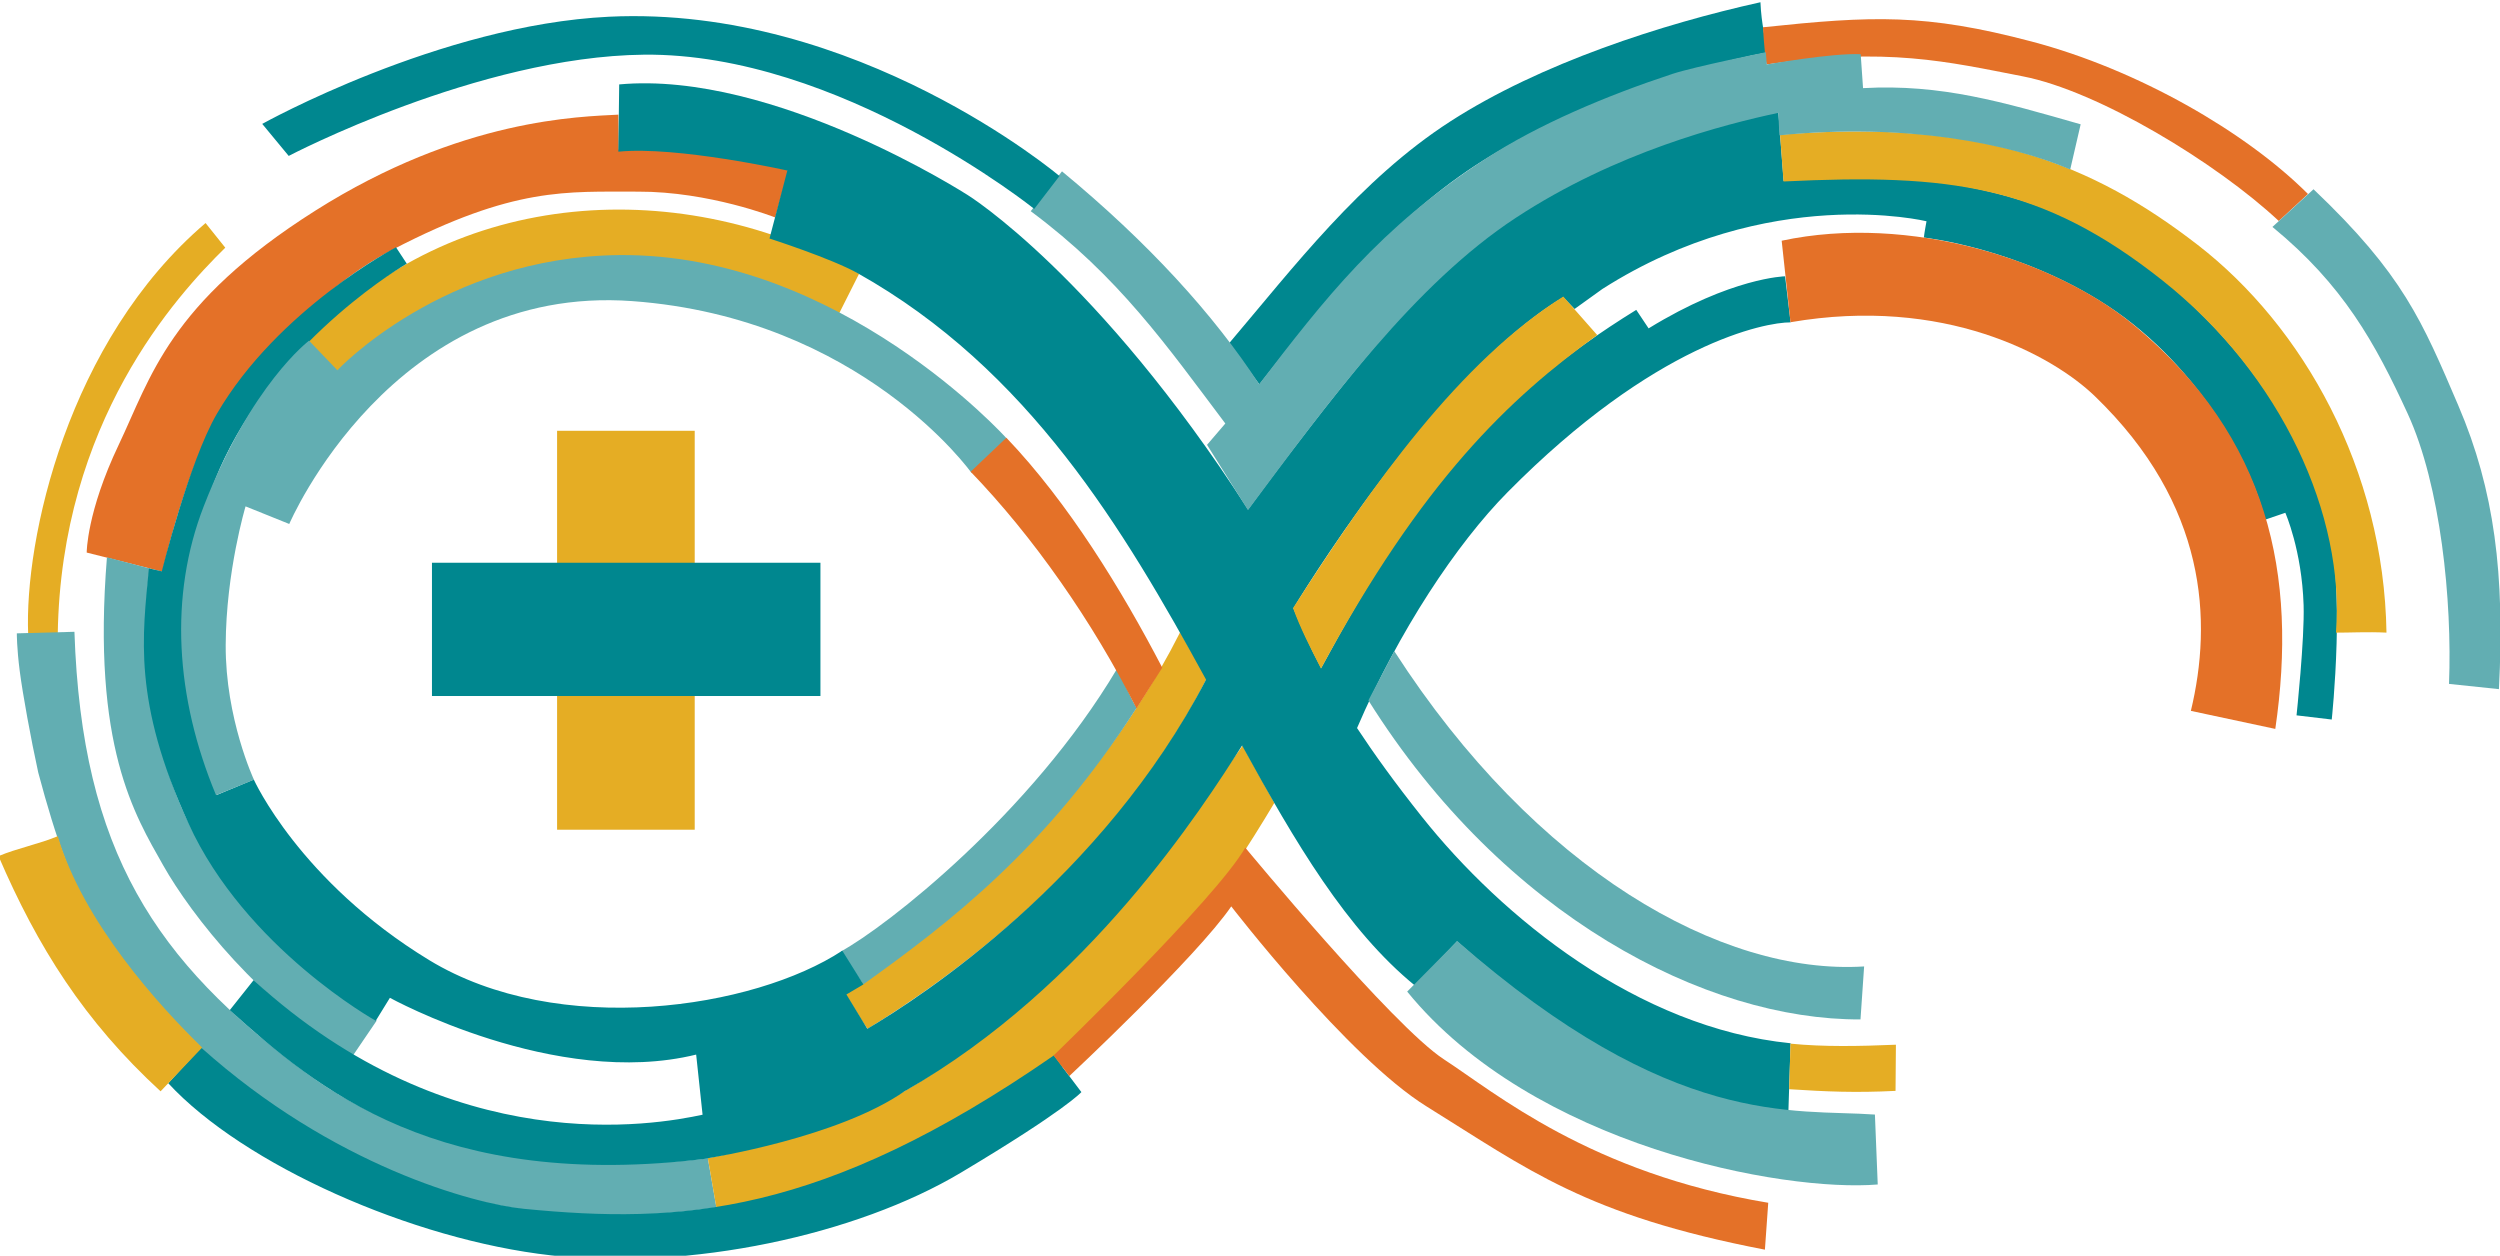 <?xml version="1.0" encoding="UTF-8" standalone="no"?>
<!-- Created with Inkscape (http://www.inkscape.org/) -->

<svg
   xmlns:dc="http://purl.org/dc/elements/1.1/"
   xmlns:cc="http://creativecommons.org/ns#"
   xmlns:rdf="http://www.w3.org/1999/02/22-rdf-syntax-ns#"
   xmlns:svg="http://www.w3.org/2000/svg"
   xmlns="http://www.w3.org/2000/svg"
   xmlns:sodipodi="http://sodipodi.sourceforge.net/DTD/sodipodi-0.dtd"
   xmlns:inkscape="http://www.inkscape.org/namespaces/inkscape"
   width="28.435mm"
   height="14.283mm"
   viewBox="0 0 100.752 50.607"
   id="svg8727"
   version="1.1"
   inkscape:version="0.91 r"
   sodipodi:docname="ArdunioLOgo.svg">
  <defs
     id="defs8729" />
  <sodipodi:namedview
     id="base"
     pagecolor="#ffffff"
     bordercolor="#666666"
     borderopacity="1.0"
     inkscape:pageopacity="0.0"
     inkscape:pageshadow="2"
     inkscape:zoom="8.0000002"
     inkscape:cx="58.783218"
     inkscape:cy="31.894268"
     inkscape:document-units="px"
     inkscape:current-layer="layer1"
     showgrid="false"
     fit-margin-top="0"
     fit-margin-left="0"
     fit-margin-right="0"
     fit-margin-bottom="0"
     showguides="true"
     inkscape:guide-bbox="true"
     inkscape:window-width="1301"
     inkscape:window-height="744"
     inkscape:window-x="65"
     inkscape:window-y="24"
     inkscape:window-maximized="1">
    <sodipodi:guide
       position="74.633,50.392"
       orientation="0,1"
       id="guide12590" />
    <sodipodi:guide
       position="83.883,-0.358"
       orientation="0,1"
       id="guide12592" />
  </sodipodi:namedview>
  <g
     inkscape:label="Capa 1"
     inkscape:groupmode="layer"
     id="layer1"
     transform="translate(77.579,-332.698)"
     style="display:inline">
    <g
       id="g12594">
      <g
         transform="matrix(0.278,0,0,0.278,-2.614,220.363)"
         id="g8249">
        <g
           id="g8215"
           transform="translate(-0.079,0.594)">
          <path
             sodipodi:nodetypes="ccccc"
             inkscape:connector-curvature="0"
             id="path9398"
             d="m 27.054,32.411 2.857,3.571 C 22.768,43.006 6.089,61.262 5.625,92.054 l -4.286,0 C 0.759,78.295 7.054,49.464 27.054,32.411 Z"
             style="opacity:1;fill:#e5ad24;fill-opacity:1;fill-rule:evenodd;stroke:none;stroke-width:1px;stroke-linecap:butt;stroke-linejoin:miter;stroke-opacity:1"
             transform="translate(-266.833,403.411)" />
          <path
             sodipodi:nodetypes="ccscccczc"
             inkscape:connector-curvature="0"
             id="path9400"
             d="M -0.306,91.89 8.044,91.664 c 1.073,31.988 11.821,47.756 33.406,63.819 17.176,12.782 39.954,14.571 58.421,12.529 l 1.239,7.111 C 79.369,178.172 54.821,176.806 27.505,153.068 11.956,137.644 8.061,131.779 2.796,112.059 1.719,107.129 0.551,100.734 0.115,97.357 -0.322,93.981 -0.306,91.89 -0.306,91.89 Z"
             style="opacity:1;fill:#62aeb2;fill-opacity:1;fill-rule:evenodd;stroke:none;stroke-width:0.9;stroke-linecap:butt;stroke-linejoin:miter;stroke-miterlimit:4;stroke-dasharray:none;stroke-opacity:1"
             transform="translate(-266.833,403.411)" />
          <path
             sodipodi:nodetypes="ccssscscczzc"
             inkscape:connector-curvature="0"
             id="path9402"
             d="m 9.821,80.179 10.982,2.768 c 0,0 4.189,-18.892 10.536,-26.429 6.559,-7.789 13.818,-15.579 22.857,-20.268 17.622,-9.142 25.19,-8.359 35.536,-8.393 10.345,-0.034 19.911,3.75 19.911,3.75 l 1.843,-6.655 c 0.386,-1.393 -18.209,-4.227 -24.536,-3.188 l -0.048,-5.069 c -5.467,0.308 -22.725,0.495 -43.955,13.93 -21.23,13.435 -23.823,24.15 -28.482,33.929 -4.659,9.778 -4.643,15.625 -4.643,15.625 z"
             style="opacity:1;fill:#e47128;fill-opacity:1;fill-rule:evenodd;stroke:none;stroke-width:1px;stroke-linecap:butt;stroke-linejoin:miter;stroke-opacity:1"
             transform="translate(-266.833,403.411)" />
          <path
             sodipodi:nodetypes="ccccc"
             inkscape:connector-curvature="0"
             id="path9404"
             d="m 100.336,167.17 c 0.144,2.461 0.534,5.792 0.913,8.276 18.365,-2.517 61.795,-20.677 79.892,-58.551 -2.147,-2.862 -2.644,-4.784 -4.79,-7.646 -17.936,34.949 -56.025,57.08 -76.015,57.922 z"
             style="fill:none;fill-opacity:1;fill-rule:evenodd;stroke:none;stroke-width:1px;stroke-linecap:butt;stroke-linejoin:miter;stroke-opacity:1"
             transform="translate(-266.833,403.411)" />
          <path
             style="opacity:1;fill:#e5ad24;fill-opacity:1;fill-rule:evenodd;stroke:none;stroke-width:1px;stroke-linecap:butt;stroke-linejoin:miter;stroke-opacity:1"
             d="m 101.099,175.118 -1.232,-7.141 c 19.948,-4.081 28.14,-7.804 45.223,-21.74 14.537,-11.858 24.057,-26.704 32.31,-38.076 l 4.589,8.311 c -15.038,25.2 -38.065,54.354 -76.032,58.159 z"
             id="path9406"
             inkscape:connector-curvature="0"
             sodipodi:nodetypes="ccsccsc"
             transform="translate(-266.833,403.411)" />
          <path
             sodipodi:nodetypes="czcczcc"
             inkscape:connector-curvature="0"
             id="path9408"
             d="m 12.756,80.868 c -2.21,27.421 4.061,37.403 8.154,44.653 4.093,7.25 14.276,20.285 27.434,27.681 l 3.516,-5.17 C 42.445,142.021 32.847,133.921 25.92,121.865 18.994,109.809 17.469,93.46 18.945,82.481 Z"
             style="opacity:1;fill:#62aeb2;fill-opacity:1;fill-rule:evenodd;stroke:none;stroke-width:0.5;stroke-linecap:butt;stroke-linejoin:miter;stroke-miterlimit:4;stroke-dasharray:none;stroke-opacity:1"
             transform="translate(-266.833,403.411)" />
          <path
             style="opacity:1;fill:#e5ad24;fill-opacity:1;fill-rule:evenodd;stroke:none;stroke-width:1px;stroke-linecap:butt;stroke-linejoin:miter;stroke-opacity:1"
             d="m 121.806,39.736 -3.149,6.254 C 102.038,34.816 69.476,32.362 45.957,54.061 L 41.943,49.588 C 63.056,26.951 96.474,25.384 121.806,39.736 Z"
             id="path9410"
             inkscape:connector-curvature="0"
             sodipodi:nodetypes="ccccc"
             transform="translate(-266.833,403.411)" />
          <path
             sodipodi:nodetypes="cazccscc"
             inkscape:connector-curvature="0"
             id="path9414"
             d="m 21.643,157.106 c 10.903,11.802 35.35,22.697 55.512,24.957 20.079,2.25 44.212,-2.926 59.415,-12.001 15.203,-9.075 17.448,-11.668 17.448,-11.668 l -4.006,-5.307 c -33.69,23.333 -54.242,24.439 -76.763,22.232 -7.287,-0.714 -27.727,-6.225 -46.868,-23.407 z"
             style="fill:#00878f;fill-opacity:1;fill-rule:evenodd;stroke:none;stroke-width:1px;stroke-linecap:butt;stroke-linejoin:miter;stroke-opacity:1"
             transform="translate(-266.833,403.411)" />
          <path
             sodipodi:nodetypes="ccccc"
             inkscape:connector-curvature="0"
             id="path9416"
             d="m 119.626,143.996 c 7.798,-4.613 33.785,-22.659 48.706,-52.261 1.25,2.232 2.623,4.447 3.873,6.679 -13.37,26.383 -36.641,43.118 -49.183,50.809 -1.339,-1.875 -2.057,-3.351 -3.396,-5.226 z"
             style="fill:#e5ad24;fill-opacity:1;fill-rule:evenodd;stroke:none;stroke-width:1px;stroke-linecap:butt;stroke-linejoin:miter;stroke-opacity:1"
             transform="translate(-266.833,403.411)" />
          <path
             style="fill:#62aeb2;fill-opacity:1;fill-rule:evenodd;stroke:none;stroke-width:1px;stroke-linecap:butt;stroke-linejoin:miter;stroke-opacity:1"
             d="m 119.157,138.002 c 6.64,-3.62 27.561,-19.99 40.014,-40.944 1.064,1.751 1.786,3.889 2.85,5.641 -13.153,20.449 -27.035,31.071 -39.61,40.072 -1.14,-1.471 -2.114,-3.297 -3.254,-4.769 z"
             id="path9418"
             inkscape:connector-curvature="0"
             sodipodi:nodetypes="ccccc"
             transform="translate(-266.833,403.411)" />
          <path
             sodipodi:nodetypes="ccccscccccsccssccsccscccccccccccccccscscccccccccccsccsccssccscccc"
             inkscape:connector-curvature="0"
             id="path9426"
             transform="translate(-258.182,209.246)"
             d="m 78.365,206.478 -0.12,9.752 c 8.455,-0.846 24.496,2.734 24.496,2.734 l -2.586,9.855 c 0,0 8.947,2.877 12.793,5.035 24.794,13.912 38.579,37.15 50.494,58.908 -15.022,28.906 -41.259,45.976 -49.105,50.623 l -3.031,-4.98 2.463,-1.453 -3.062,-4.893 C 97.911,340.462 69.569,344.845 50.801,333.414 32.032,321.983 25.395,307.25 25.395,307.25 l -5.383,2.24 c 0,0 -4.807,-14.389 -4.418,-22.666 0.441,-9.383 1.56,-17.839 5.555,-26.137 8.658,-17.984 26.422,-28.223 26.422,-28.223 l -1.561,-2.379 c 0,0 -17.152,9.001 -25.977,24.156 -4.021,6.905 -7.977,22.822 -7.977,22.822 l -1.871,-0.438 c -0.897,9.802 -2.397,19.181 5.74,36.982 8.272,18.096 27.152,28.611 27.152,28.611 L 45.125,338.891 c 0,10e-6 24.036,13.239 44.398,8.229 0.32,2.906 0.611,5.811 0.93,8.717 -6.773,1.45 -36.255,6.859 -65.086,-19.506 -1.071,1.339 -2.384,3.006 -3.455,4.346 12.633,11.369 30.217,26.357 69.324,21.506 0.013,-0.015 0.021,-0.032 0.033,-0.047 0.171,-0.027 19.007,-3.014 28.578,-9.779 0.003,0.004 0.007,0.01 0.01,0.014 26.526,-15.147 43.054,-40.998 48.807,-50.055 7.701,14.045 15.167,26.73 25.094,34.828 l 6.062,-6.439 c 28.497,25.477 48.045,24.496 48.045,24.496 l 0.314,-9.723 c -22.149,-2.215 -41.856,-18.269 -53.428,-32.809 -3.949,-4.962 -6.968,-9.163 -9.42,-12.885 6.019,-14.032 14.424,-26.707 21.82,-34.189 21.396,-21.646 37.405,-24.651 41.027,-24.621 l -0.795,-6.68 c 0,0 -7.755,0.153 -19.785,7.551 l -1.791,-2.684 c -21.16,13.063 -32.417,27.334 -45.684,51.924 -1.708,-3.233 -2.941,-6.04 -4.018,-8.66 0.153,-0.255 20.263,-33.825 39.117,-45.096 l 1.641,1.703 4.041,-2.904 c 24.146,-15.385 46.98,-9.811 46.98,-9.811 0,0 -0.303,1.604 -0.387,2.361 0,0 13.709,1.475 26.58,9.85 13.769,8.959 21.392,24.169 22.854,31.062 l 2.969,-1.012 c 0,10e-6 2.394,5.416 2.65,13.385 0.157,4.877 -1.025,15.979 -1.025,15.979 l 5.104,0.607 c 0,0 2.124,-19.673 -0.758,-29.139 -4.927,-16.18 -14.941,-28.153 -27.311,-37.576 -21.059,-16.043 -51.393,-11.363 -51.393,-11.363 l -0.758,-9.893 c 0,0 -27.305,1.563 -52.148,26.812 -9.067,9.215 -24.484,30.352 -24.738,30.701 -0.004,-0.006 -0.006,-0.012 -0.01,-0.018 -21.858,-33.917 -40.585,-45.532 -40.585,-45.532 0,0 -28.098,-18.125 -50.566,-16.063 z"
             style="fill:#00878f;fill-opacity:1;fill-rule:evenodd;stroke:none;stroke-width:1px;stroke-linecap:butt;stroke-linejoin:miter;stroke-opacity:1" />
          <path
             sodipodi:nodetypes="czccsccsccscc"
             inkscape:connector-curvature="0"
             id="path8087"
             d="m 34.066,113.11 c 0,0 -4.144,-8.878 -4.094,-19.533 0.049,-10.655 2.88,-20.094 2.88,-20.094 l 6.334,2.552 c 0,0 14.885,-34.868 49.749,-32.306 33.182,2.438 49.145,24.888 49.145,24.888 l 5.089,-5 c 0,0 -24.169,-26.863 -56.116,-26.563 -25.529,0.24 -40.893,16.696 -40.893,16.696 l -4.107,-4.286 c 0,0 -8.408,6.318 -15.268,24.018 -5.027,12.969 -4.127,27.675 1.788,41.866 z"
             style="opacity:1;fill:#62aeb2;fill-opacity:1;fill-rule:evenodd;stroke:none;stroke-width:1px;stroke-linecap:butt;stroke-linejoin:miter;stroke-opacity:1"
             transform="translate(-266.833,403.411)" />
          <path
             sodipodi:nodetypes="ccscczccc"
             inkscape:connector-curvature="0"
             id="path8090"
             d="m 152.269,156.069 c 0,0 18.465,-17.263 23.476,-24.597 0,0 16.883,21.907 28.306,28.994 14.704,9.122 23.049,15.766 49.056,20.771 l 0.483,-6.799 c -25.82,-4.282 -39.595,-15.972 -47.014,-20.791 -7.419,-4.819 -28.8,-30.694 -28.8,-30.694 -4.169,7.355 -27.777,30.123 -27.777,30.123 z"
             style="opacity:1;fill:#e47128;fill-opacity:1;fill-rule:evenodd;stroke:none;stroke-width:1px;stroke-linecap:butt;stroke-linejoin:miter;stroke-opacity:1"
             transform="translate(-266.833,403.411)" />
          <path
             sodipodi:nodetypes="ccccc"
             inkscape:connector-curvature="0"
             id="path8092"
             d="m 201.25,143.824 7.247,-7.332 c 31.323,27.365 48.831,24.3 60.557,25.159 l 0.409,10.135 c -13.631,1.131 -49.94,-5.521 -68.214,-27.962 z"
             style="opacity:1;fill:#62aeb2;fill-opacity:1;fill-rule:evenodd;stroke:none;stroke-width:1px;stroke-linecap:butt;stroke-linejoin:miter;stroke-opacity:1"
             transform="translate(-266.833,403.411)" />
          <path
             sodipodi:nodetypes="ccccc"
             inkscape:connector-curvature="0"
             id="path8094"
             d="m 256.817,151.369 c 4.799,0.48 9.913,0.382 15.281,0.155 l -0.053,6.692 c -5.824,0.295 -10.039,0.107 -15.421,-0.241 z"
             style="opacity:1;fill:#e5ad24;fill-opacity:1;fill-rule:evenodd;stroke:none;stroke-width:1px;stroke-linecap:butt;stroke-linejoin:miter;stroke-opacity:1"
             transform="translate(-266.833,403.411)" />
          <path
             sodipodi:nodetypes="ccccc"
             inkscape:connector-curvature="0"
             id="path8096"
             d="m 199.375,94.464 c 20.502,31.826 47.487,47.018 68.116,45.714 l -0.527,7.679 c -22.321,0.119 -51.696,-14.94 -71.339,-46.25 z"
             style="opacity:1;fill:#62aeb2;fill-opacity:1;fill-rule:evenodd;stroke:none;stroke-width:1px;stroke-linecap:butt;stroke-linejoin:miter;stroke-opacity:1"
             transform="translate(-266.833,403.411)" />
          <path
             sodipodi:nodetypes="ccccc"
             inkscape:connector-curvature="0"
             id="path8098"
             d="m 184.705,88.225 c 11.533,-18.014 24.291,-35.856 39.17,-45.157 l 4.924,5.587 c -12.711,9.133 -25.327,21.065 -40.043,48.35 -1.511,-2.953 -3.032,-5.909 -4.051,-8.78 z"
             style="opacity:1;fill:#e5ad24;fill-opacity:1;fill-rule:evenodd;stroke:none;stroke-width:1px;stroke-linecap:butt;stroke-linejoin:miter;stroke-opacity:1"
             transform="translate(-266.833,403.411)" />
          <path
             sodipodi:nodetypes="ccsccsc"
             inkscape:connector-curvature="0"
             id="path8100"
             d="m 256.816,46.787 -1.28,-11.815 c 18.526,-3.96 39.83,2.823 51.298,12.42 19.317,16.163 23.528,36.033 20.262,58.352 l -12.239,-2.615 c 3.115,-12.964 2.415,-29.867 -13.92,-45.62 -6.188,-5.967 -21.855,-14.552 -44.121,-10.722 z"
             style="opacity:1;fill:#e47128;fill-opacity:1;fill-rule:evenodd;stroke:none;stroke-width:1px;stroke-linecap:butt;stroke-linejoin:miter;stroke-opacity:1"
             transform="translate(-266.833,403.411)" />
          <path
             sodipodi:nodetypes="czcczcc"
             inkscape:connector-curvature="0"
             id="path8102"
             d="M 175.42,49.854 C 184.746,38.876 194.419,26.116 207.5,17.679 220.581,9.241 238.233,3.555 252.459,0.4 c 0.162,3.536 0.729,4.668 0.815,7.309 -11.708,2.17 -29.67,8.215 -42.203,16.397 -12.533,8.183 -23.006,21.161 -31.25,31.696 z"
             style="opacity:1;fill:#00878f;fill-opacity:1;fill-rule:evenodd;stroke:none;stroke-width:1px;stroke-linecap:butt;stroke-linejoin:miter;stroke-opacity:1"
             transform="translate(-266.833,403.411)" />
          <path
             sodipodi:nodetypes="czcczcc"
             inkscape:connector-curvature="0"
             id="path8127"
             d="m 255.305,19.608 c 29.093,-2.366 45.304,4.183 60.545,15.971 15.241,11.788 26.982,32.52 27.365,56.207 -2.787,-0.141 -5.545,0.018 -7.321,0.003 1.34,-16.868 -7.804,-37.312 -25.179,-51.075 C 293.34,26.952 280.028,25.204 255.804,26.384 Z"
             style="opacity:1;fill:#e5ad24;fill-opacity:1;fill-rule:evenodd;stroke:none;stroke-width:1px;stroke-linecap:butt;stroke-linejoin:miter;stroke-opacity:1"
             transform="translate(-266.833,403.411)" />
          <path
             sodipodi:nodetypes="czcczcc"
             inkscape:connector-curvature="0"
             id="path8129"
             d="M 252.822,4.03 C 268.774,2.346 276.347,2.028 291.769,6.094 307.191,10.16 322.849,19.213 331.835,28.199 L 327.605,32.114 C 318.598,23.696 301.452,13.271 290.506,11.145 279.56,9.019 270.905,6.89 253.353,9.415 c -0.077,0.015 -0.387,-2.819 -0.531,-5.385 z"
             style="opacity:1;fill:#e47128;fill-opacity:1;fill-rule:evenodd;stroke:none;stroke-width:1px;stroke-linecap:butt;stroke-linejoin:miter;stroke-opacity:1"
             transform="translate(-266.833,403.411)" />
          <path
             sodipodi:nodetypes="czcczcc"
             inkscape:connector-curvature="0"
             id="path8131"
             d="m 332.637,27.511 c 13.002,12.361 15.742,19.096 20.996,31.365 5.254,12.269 6.748,24.529 5.882,41.102 l -7.235,-0.758 C 352.756,87.137 351.054,70.41 346.302,60.074 341.551,49.738 336.928,41.387 326.681,32.973 Z"
             style="opacity:1;fill:#62aeb2;fill-opacity:1;fill-rule:evenodd;stroke:none;stroke-width:1px;stroke-linecap:butt;stroke-linejoin:miter;stroke-opacity:1"
             transform="translate(-266.833,403.411)" />
          <path
             sodipodi:nodetypes="ccsscscccccczccccc"
             inkscape:connector-curvature="0"
             id="path8133"
             d="m 151.207,24.916 c 12.543,10.354 22.019,20.782 28.585,30.853 9.529,-12.402 17.372,-22.603 32.756,-32.636 7.766,-5.065 17.701,-9.228 27.145,-12.342 3.191,-1.052 13.543,-3.144 13.543,-3.144 l 0.142,1.772 c 0,0 9.489,-1.684 13.614,-1.484 l 0.342,4.917 c 11.364,-0.631 20.264,2.02 31.546,5.245 l -1.515,6.55 c -8.769,-3.72 -23.743,-6.801 -42.163,-4.948 l -0.149,-3.265 c -7.839,1.677 -23.525,5.664 -38.091,15.241 -14.566,9.577 -26.926,26.407 -38.795,42.359 l -5.935,-9.47 2.652,-3.094 C 166.381,50.191 159.472,40.204 146.677,30.692 Z"
             style="opacity:1;fill:#62aeb2;fill-opacity:1;fill-rule:evenodd;stroke:none;stroke-width:1px;stroke-linecap:butt;stroke-linejoin:miter;stroke-opacity:1"
             transform="translate(-266.833,403.411)" />
          <g
             id="g8303">
            <g
               id="g8308">
              <rect
                 y="465.937"
                 x="-188.82"
                 height="57.831"
                 width="19.951"
                 id="rect9338"
                 style="opacity:1;fill:#e5ad24;fill-opacity:1;stroke:none;stroke-width:0.2;stroke-linecap:butt;stroke-linejoin:round;stroke-miterlimit:4;stroke-dasharray:none;stroke-dashoffset:0;stroke-opacity:1" />
              <rect
                 y="485.066"
                 x="-206.959"
                 height="19.319"
                 width="56.316"
                 id="rect9340"
                 style="opacity:1;fill:#00878f;fill-opacity:1;stroke:none;stroke-width:0.2;stroke-linecap:butt;stroke-linejoin:round;stroke-miterlimit:4;stroke-dasharray:none;stroke-dashoffset:0;stroke-opacity:1" />
            </g>
          </g>
          <path
             sodipodi:nodetypes="ccccc"
             inkscape:connector-curvature="0"
             id="path9351"
             d="m -261.2,524.705 c -2.679,1.131 -5.917,1.758 -8.595,2.889 5.643,13.122 12.416,23.925 23.492,34.098 l 6.027,-6.342 c -6.169,-5.987 -17.249,-18.149 -20.923,-30.644 z"
             style="opacity:1;fill:#e5ad24;fill-opacity:1;fill-rule:evenodd;stroke:none;stroke-width:1px;stroke-linecap:butt;stroke-linejoin:miter;stroke-opacity:1" />
          <path
             sodipodi:nodetypes="ccccc"
             inkscape:connector-curvature="0"
             id="path9384"
             d="m -128.869,471.869 5.177,-4.924 c 8.986,9.407 16.71,22.034 22.602,33.335 l -3.736,5.912 c -6.377,-12.648 -15.015,-24.957 -24.043,-34.322 z"
             style="opacity:1;fill:#e47128;fill-opacity:1;fill-rule:evenodd;stroke:none;stroke-width:1px;stroke-linecap:butt;stroke-linejoin:miter;stroke-opacity:1" />
          <path
             sodipodi:nodetypes="ccsccsc"
             inkscape:connector-curvature="0"
             id="path9412"
             d="m -227.726,426.09 -3.839,-4.643 c 0,0 25.743,-14.356 50.268,-15.536 35.946,-1.728 65.304,23.095 65.304,23.095 l -3.656,4.765 c 0,0 -28.237,-22.652 -56.584,-22.358 -23.983,0.249 -51.492,14.677 -51.492,14.677 z"
             style="opacity:1;fill:#00878f;fill-opacity:1;fill-rule:evenodd;stroke:none;stroke-width:1px;stroke-linecap:butt;stroke-linejoin:miter;stroke-opacity:1" />
          <g
             id="g8297" />
        </g>
      </g>
    </g>
  </g>
</svg>
